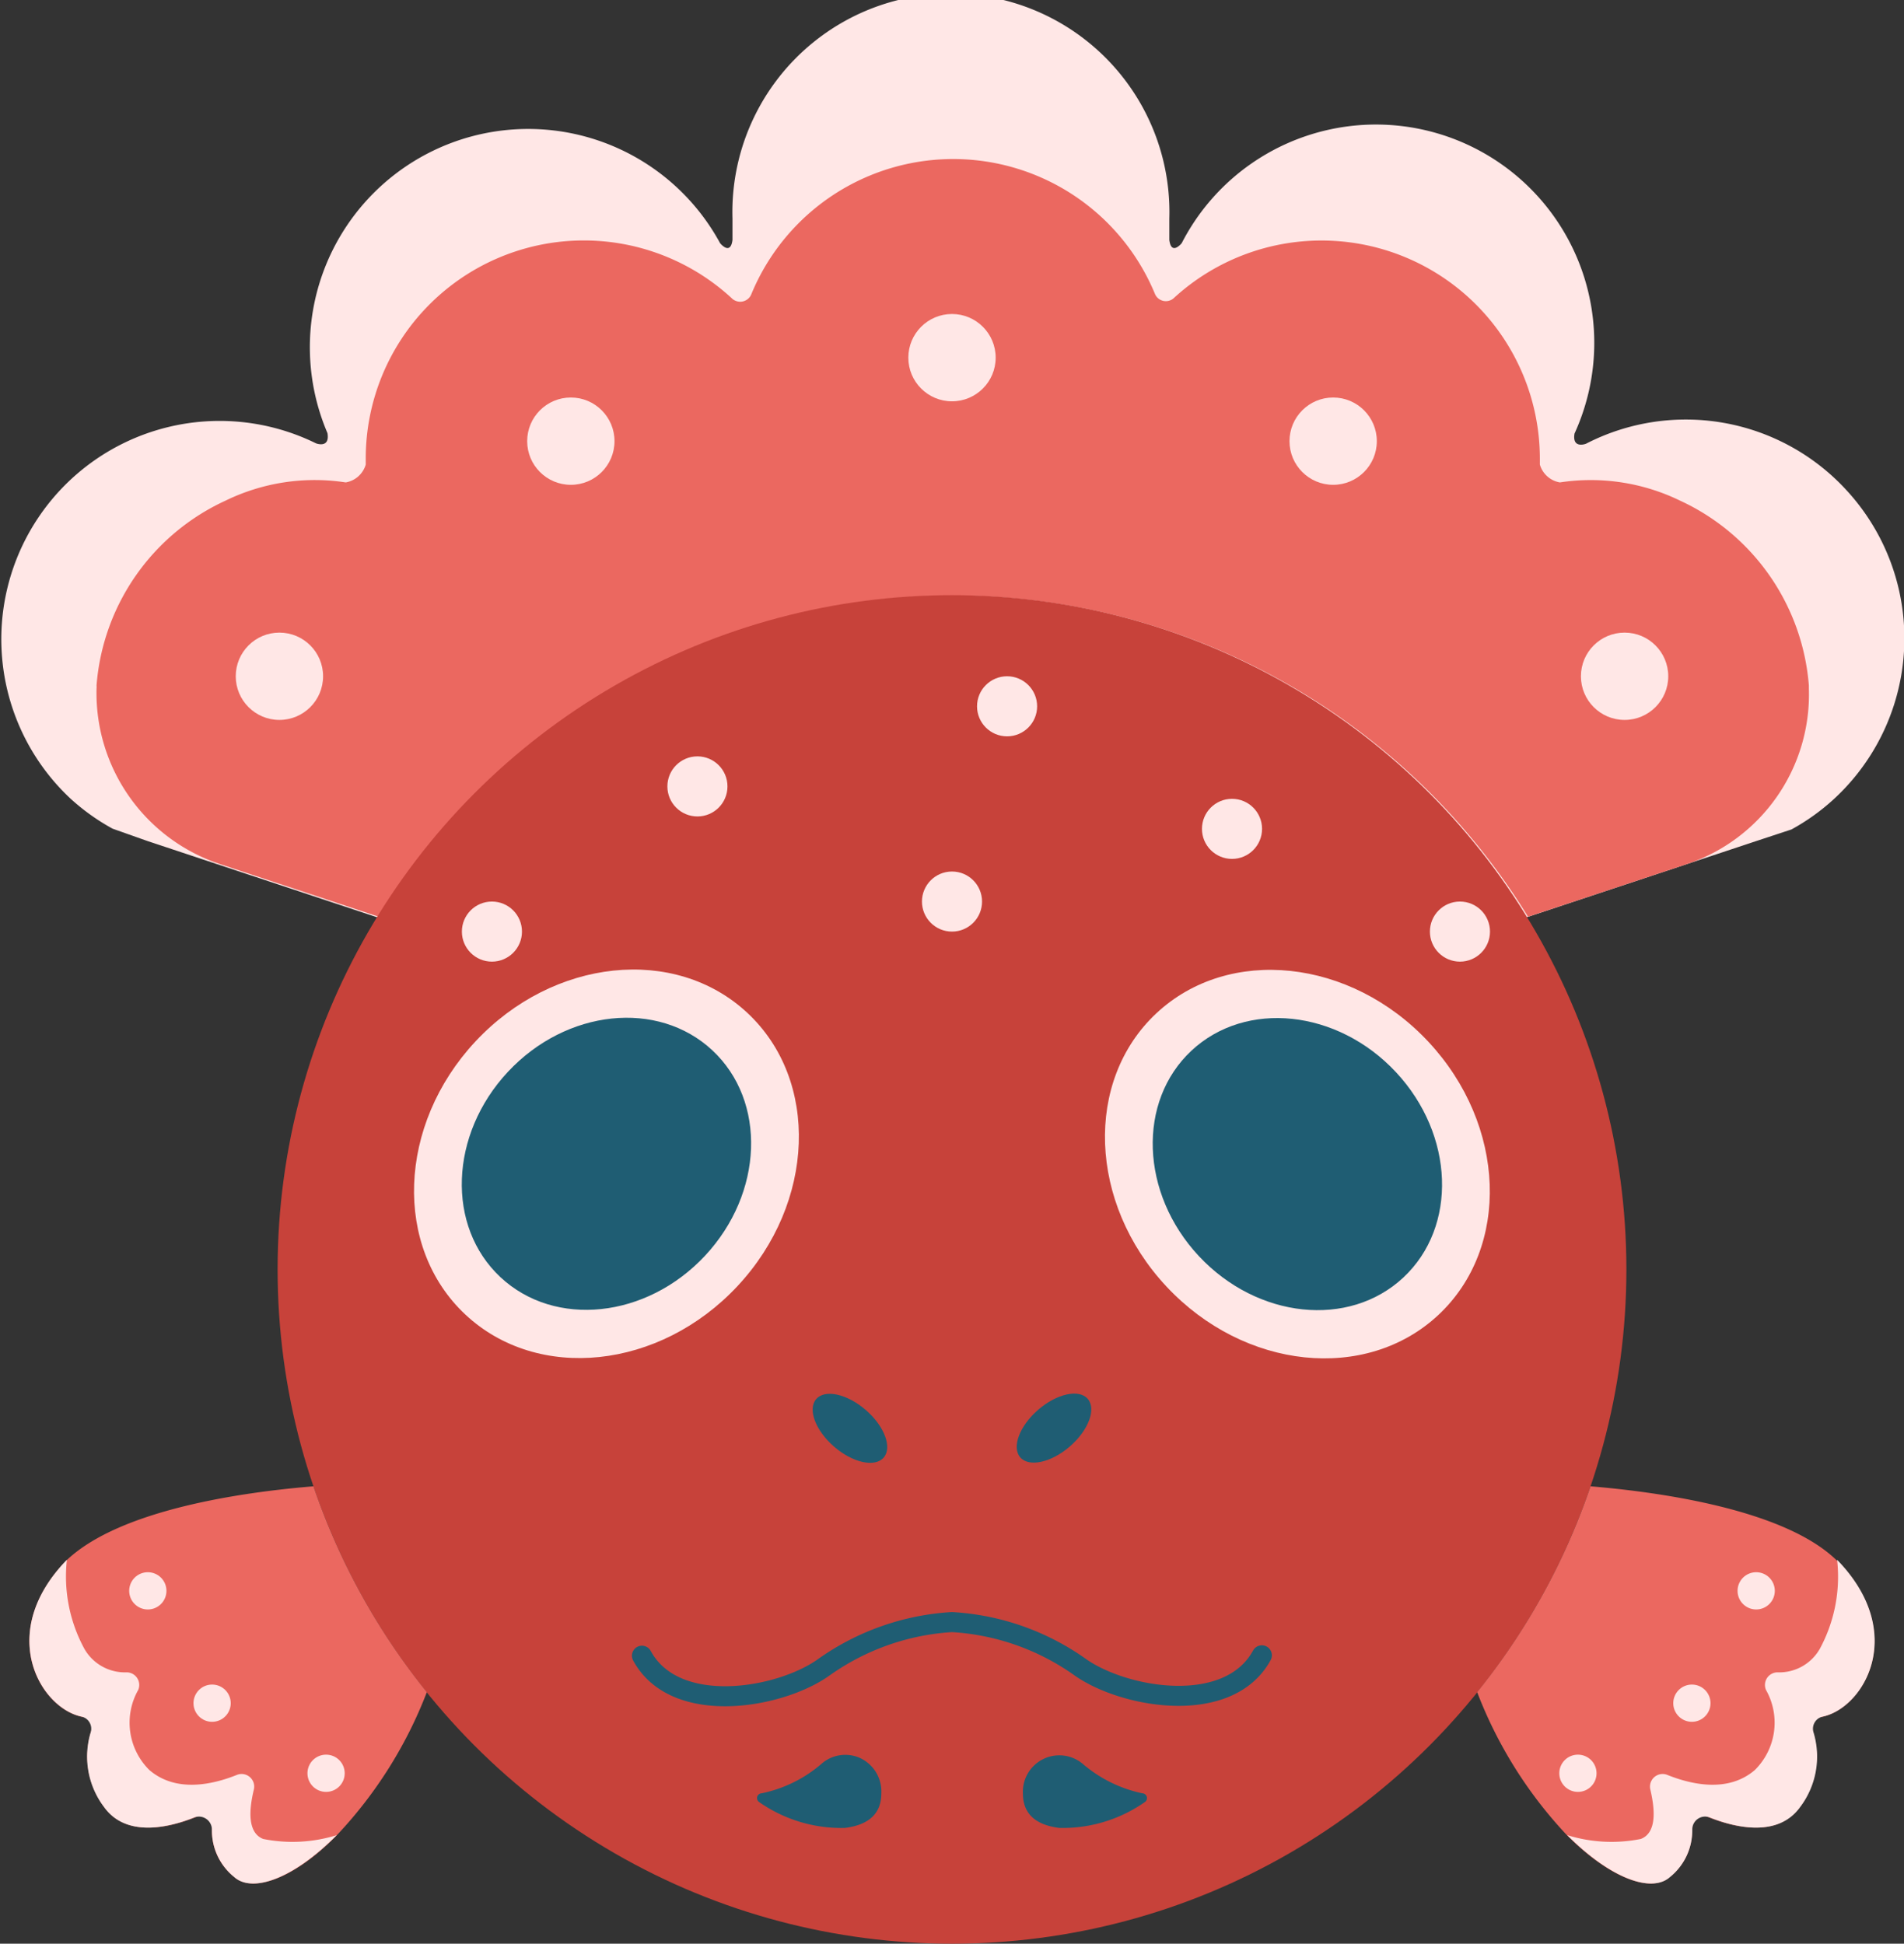 <svg xmlns="http://www.w3.org/2000/svg" viewBox="0 0 95.06 97.06"><rect x="0" y="0" width="95.06" height="97.06" fill="#333333" stroke="none"/><defs><style>.cls-1{fill:#ffe7e6;}.cls-2{fill:#eb6860;}.cls-3{fill:#c7423a;}.cls-4{fill:#1f5d73;}.cls-5{fill:none;stroke:#1f5d73;stroke-linecap:round;stroke-linejoin:round;}</style></defs><title>bell</title><g id="l_fish1" data-name="l fish1"><g id="_群組_" data-name="&lt;群組&gt;"><path id="_路徑_" data-name="&lt;路徑&gt;" class="cls-1" d="M92.18,24.47a10.88,10.88,0,0,0-13-2.31h0s-.7.27-.57-.51h0A10.9,10.9,0,0,0,59,12.14h0s-.52.65-.62-.16c0-.38,0-.78,0-1.06a10.91,10.91,0,1,0-21.81,0c0,.28,0,.68,0,1.06-.1.81-.62.16-.62.16h0a10.9,10.9,0,0,0-19.6,9.49h0c.13.78-.57.51-.57.51h0A10.9,10.9,0,0,0,3.52,39.88a10.77,10.77,0,0,0,2.1,1.5L7.37,42l11.47,3.81a33.67,33.67,0,0,1,57.37,0L87.68,42l1.76-.58a10.77,10.77,0,0,0,2.1-1.5A10.91,10.91,0,0,0,92.18,24.47Z"/><path id="_路徑_2" data-name="&lt;路徑&gt;" class="cls-2" d="M90.31,34.38v-.15A11.12,11.12,0,0,0,83.88,25a10.19,10.19,0,0,0-6-.91h0a1.26,1.26,0,0,1-1-.89h0c0-.11,0-.21,0-.32a10.9,10.9,0,0,0-18.27-8,.59.59,0,0,1-.95-.21,10.9,10.9,0,0,0-20.14,0,.6.6,0,0,1-1,.21,10.89,10.89,0,0,0-18.26,8c0,.11,0,.21,0,.32h0a1.26,1.26,0,0,1-1,.89h0a10.16,10.16,0,0,0-6,.91,11.1,11.1,0,0,0-6.44,9.23.76.76,0,0,1,0,.15,9,9,0,0,0,6.2,8.78l7.9,2.62a33.67,33.67,0,0,1,57.37,0l7.9-2.62A8.93,8.93,0,0,0,90.31,34.38Z"/><circle id="_路徑_3" data-name="&lt;路徑&gt;" class="cls-3" cx="47.53" cy="63.39" r="33.67"/><path id="_路徑_4" data-name="&lt;路徑&gt;" class="cls-2" d="M92,78.23a3.51,3.51,0,0,0-.33-.34C89.08,75.4,83,74.52,79.41,74.22A33.59,33.59,0,0,1,73.75,84.5a21.77,21.77,0,0,0,4.48,7.14c2.16,2.17,4.22,2.91,5.13,2.09a2.9,2.9,0,0,0,.85-3.5s4,2.33,5.65,0a4.18,4.18,0,0,0,.34-4.5C92.36,86.23,95.53,82.23,92,78.23Z"/><path id="_路徑_5" data-name="&lt;路徑&gt;" class="cls-1" d="M91.72,77.89h0a7.57,7.57,0,0,1-.86,4.44,2.33,2.33,0,0,1-2.1,1.18.63.63,0,0,0-.59.88,3.32,3.32,0,0,1-.56,4c-1.33,1.14-3.15.73-4.37.24a.63.63,0,0,0-.84.75c.23,1,.32,2.14-.48,2.45a7.44,7.44,0,0,1-3.67-.19c2.16,2.17,4.22,2.91,5.13,2.09a3,3,0,0,0,1.11-2.38.64.64,0,0,1,.88-.59c1.31.52,3.42,1,4.51-.53a4.17,4.17,0,0,0,.66-3.73.62.62,0,0,1,.46-.78C93.07,85.28,95.26,81.53,91.72,77.89Z"/><circle id="_路徑_6" data-name="&lt;路徑&gt;" class="cls-1" cx="47.53" cy="17.86" r="2.18"/><circle id="_路徑_7" data-name="&lt;路徑&gt;" class="cls-1" cx="66.56" cy="22.03" r="2.18"/><circle id="_路徑_8" data-name="&lt;路徑&gt;" class="cls-1" cx="81.11" cy="33.77" r="2.18"/><circle id="_路徑_9" data-name="&lt;路徑&gt;" class="cls-1" cx="78.78" cy="88.55" r="0.93"/><circle id="_路徑_10" data-name="&lt;路徑&gt;" class="cls-1" cx="84.47" cy="85.05" r="0.93"/><circle id="_路徑_11" data-name="&lt;路徑&gt;" class="cls-1" cx="87.68" cy="79.44" r="0.93"/><path id="_路徑_12" data-name="&lt;路徑&gt;" class="cls-2" d="M15.65,74.22C12,74.52,6,75.4,3.35,77.89c-.11.11-.22.22-.32.34-3.5,4-.33,8,1.83,7.5a4.18,4.18,0,0,0,.34,4.5c1.66,2.33,5.65,0,5.65,0a2.9,2.9,0,0,0,.85,3.5c.91.82,3,.08,5.12-2.09a21.78,21.78,0,0,0,4.49-7.14A33.59,33.59,0,0,1,15.65,74.22Z"/><path id="_路徑_13" data-name="&lt;路徑&gt;" class="cls-1" d="M3.34,77.89h0a7.57,7.57,0,0,0,.87,4.44,2.33,2.33,0,0,0,2.1,1.18.63.63,0,0,1,.59.88,3.32,3.32,0,0,0,.56,4c1.33,1.14,3.15.73,4.37.24a.63.63,0,0,1,.84.75c-.24,1-.32,2.14.47,2.45a7.43,7.43,0,0,0,3.67-.19c-2.15,2.17-4.21,2.91-5.12,2.09a3,3,0,0,1-1.11-2.38.65.65,0,0,0-.89-.59c-1.31.52-3.41,1-4.5-.53a4.17,4.17,0,0,1-.66-3.73.62.62,0,0,0-.46-.78C2,85.28-.2,81.53,3.34,77.89Z"/><circle id="_路徑_14" data-name="&lt;路徑&gt;" class="cls-1" cx="16.28" cy="88.55" r="0.93"/><circle id="_路徑_15" data-name="&lt;路徑&gt;" class="cls-1" cx="10.59" cy="85.05" r="0.93"/><circle id="_路徑_16" data-name="&lt;路徑&gt;" class="cls-1" cx="7.38" cy="79.44" r="0.93"/><circle id="_路徑_17" data-name="&lt;路徑&gt;" class="cls-1" cx="28.5" cy="22.03" r="2.18"/><circle id="_路徑_18" data-name="&lt;路徑&gt;" class="cls-1" cx="13.95" cy="33.77" r="2.18"/><ellipse id="_路徑_19" data-name="&lt;路徑&gt;" class="cls-1" cx="64.78" cy="58.12" rx="8.95" ry="10.31" transform="translate(-22.24 59.85) rotate(-43.03)"/><ellipse id="_路徑_20" data-name="&lt;路徑&gt;" class="cls-4" cx="64.78" cy="58.12" rx="6.73" ry="7.75" transform="translate(-22.24 59.85) rotate(-43.03)"/><ellipse id="_路徑_21" data-name="&lt;路徑&gt;" class="cls-1" cx="30.28" cy="58.12" rx="10.31" ry="8.95" transform="translate(-32.87 40.59) rotate(-46.97)"/><ellipse id="_路徑_22" data-name="&lt;路徑&gt;" class="cls-4" cx="30.28" cy="58.12" rx="7.75" ry="6.73" transform="translate(-32.87 40.59) rotate(-46.97)"/><g id="_群組_2" data-name="&lt;群組&gt;"><ellipse id="_路徑_23" data-name="&lt;路徑&gt;" class="cls-4" cx="52.62" cy="71.32" rx="2.23" ry="1.21" transform="translate(-33.86 51.92) rotate(-40.94)"/><ellipse id="_路徑_24" data-name="&lt;路徑&gt;" class="cls-4" cx="42.44" cy="71.32" rx="1.21" ry="2.23" transform="translate(-39.25 56.65) rotate(-49.06)"/></g><path id="_路徑_25" data-name="&lt;路徑&gt;" class="cls-5" d="M63,82.66c-1.67,3.06-6.91,2.14-9.1.57A12.26,12.26,0,0,0,47.53,81a12.31,12.31,0,0,0-6.39,2.25c-2.18,1.57-7.43,2.49-9.09-.57"/><g id="_群組_3" data-name="&lt;群組&gt;"><path id="_路徑_26" data-name="&lt;路徑&gt;" class="cls-4" d="M54.07,88.09h0a1.82,1.82,0,0,0-3,1.47c0,1,.62,1.57,1.82,1.72A7.15,7.15,0,0,0,57.14,90a.24.24,0,0,0-.11-.45A6.68,6.68,0,0,1,54.07,88.09Z"/><path id="_路徑_27" data-name="&lt;路徑&gt;" class="cls-4" d="M41,88.09h0a1.8,1.8,0,0,1,1.9-.32A1.84,1.84,0,0,1,44,89.56c0,1-.62,1.57-1.82,1.72A7.15,7.15,0,0,1,37.92,90a.24.24,0,0,1,.11-.45A6.62,6.62,0,0,0,41,88.09Z"/></g><circle id="_路徑_28" data-name="&lt;路徑&gt;" class="cls-1" cx="50.28" cy="35.27" r="1.5"/><circle id="_路徑_29" data-name="&lt;路徑&gt;" class="cls-1" cx="34.82" cy="39.27" r="1.5"/><circle id="_路徑_30" data-name="&lt;路徑&gt;" class="cls-1" cx="47.53" cy="45.02" r="1.5"/><circle id="_路徑_31" data-name="&lt;路徑&gt;" class="cls-1" cx="61.51" cy="41.39" r="1.5"/><circle id="_路徑_32" data-name="&lt;路徑&gt;" class="cls-1" cx="72.89" cy="46.52" r="1.5"/><circle id="_路徑_33" data-name="&lt;路徑&gt;" class="cls-1" cx="24.56" cy="46.52" r="1.5"/></g></g></svg>